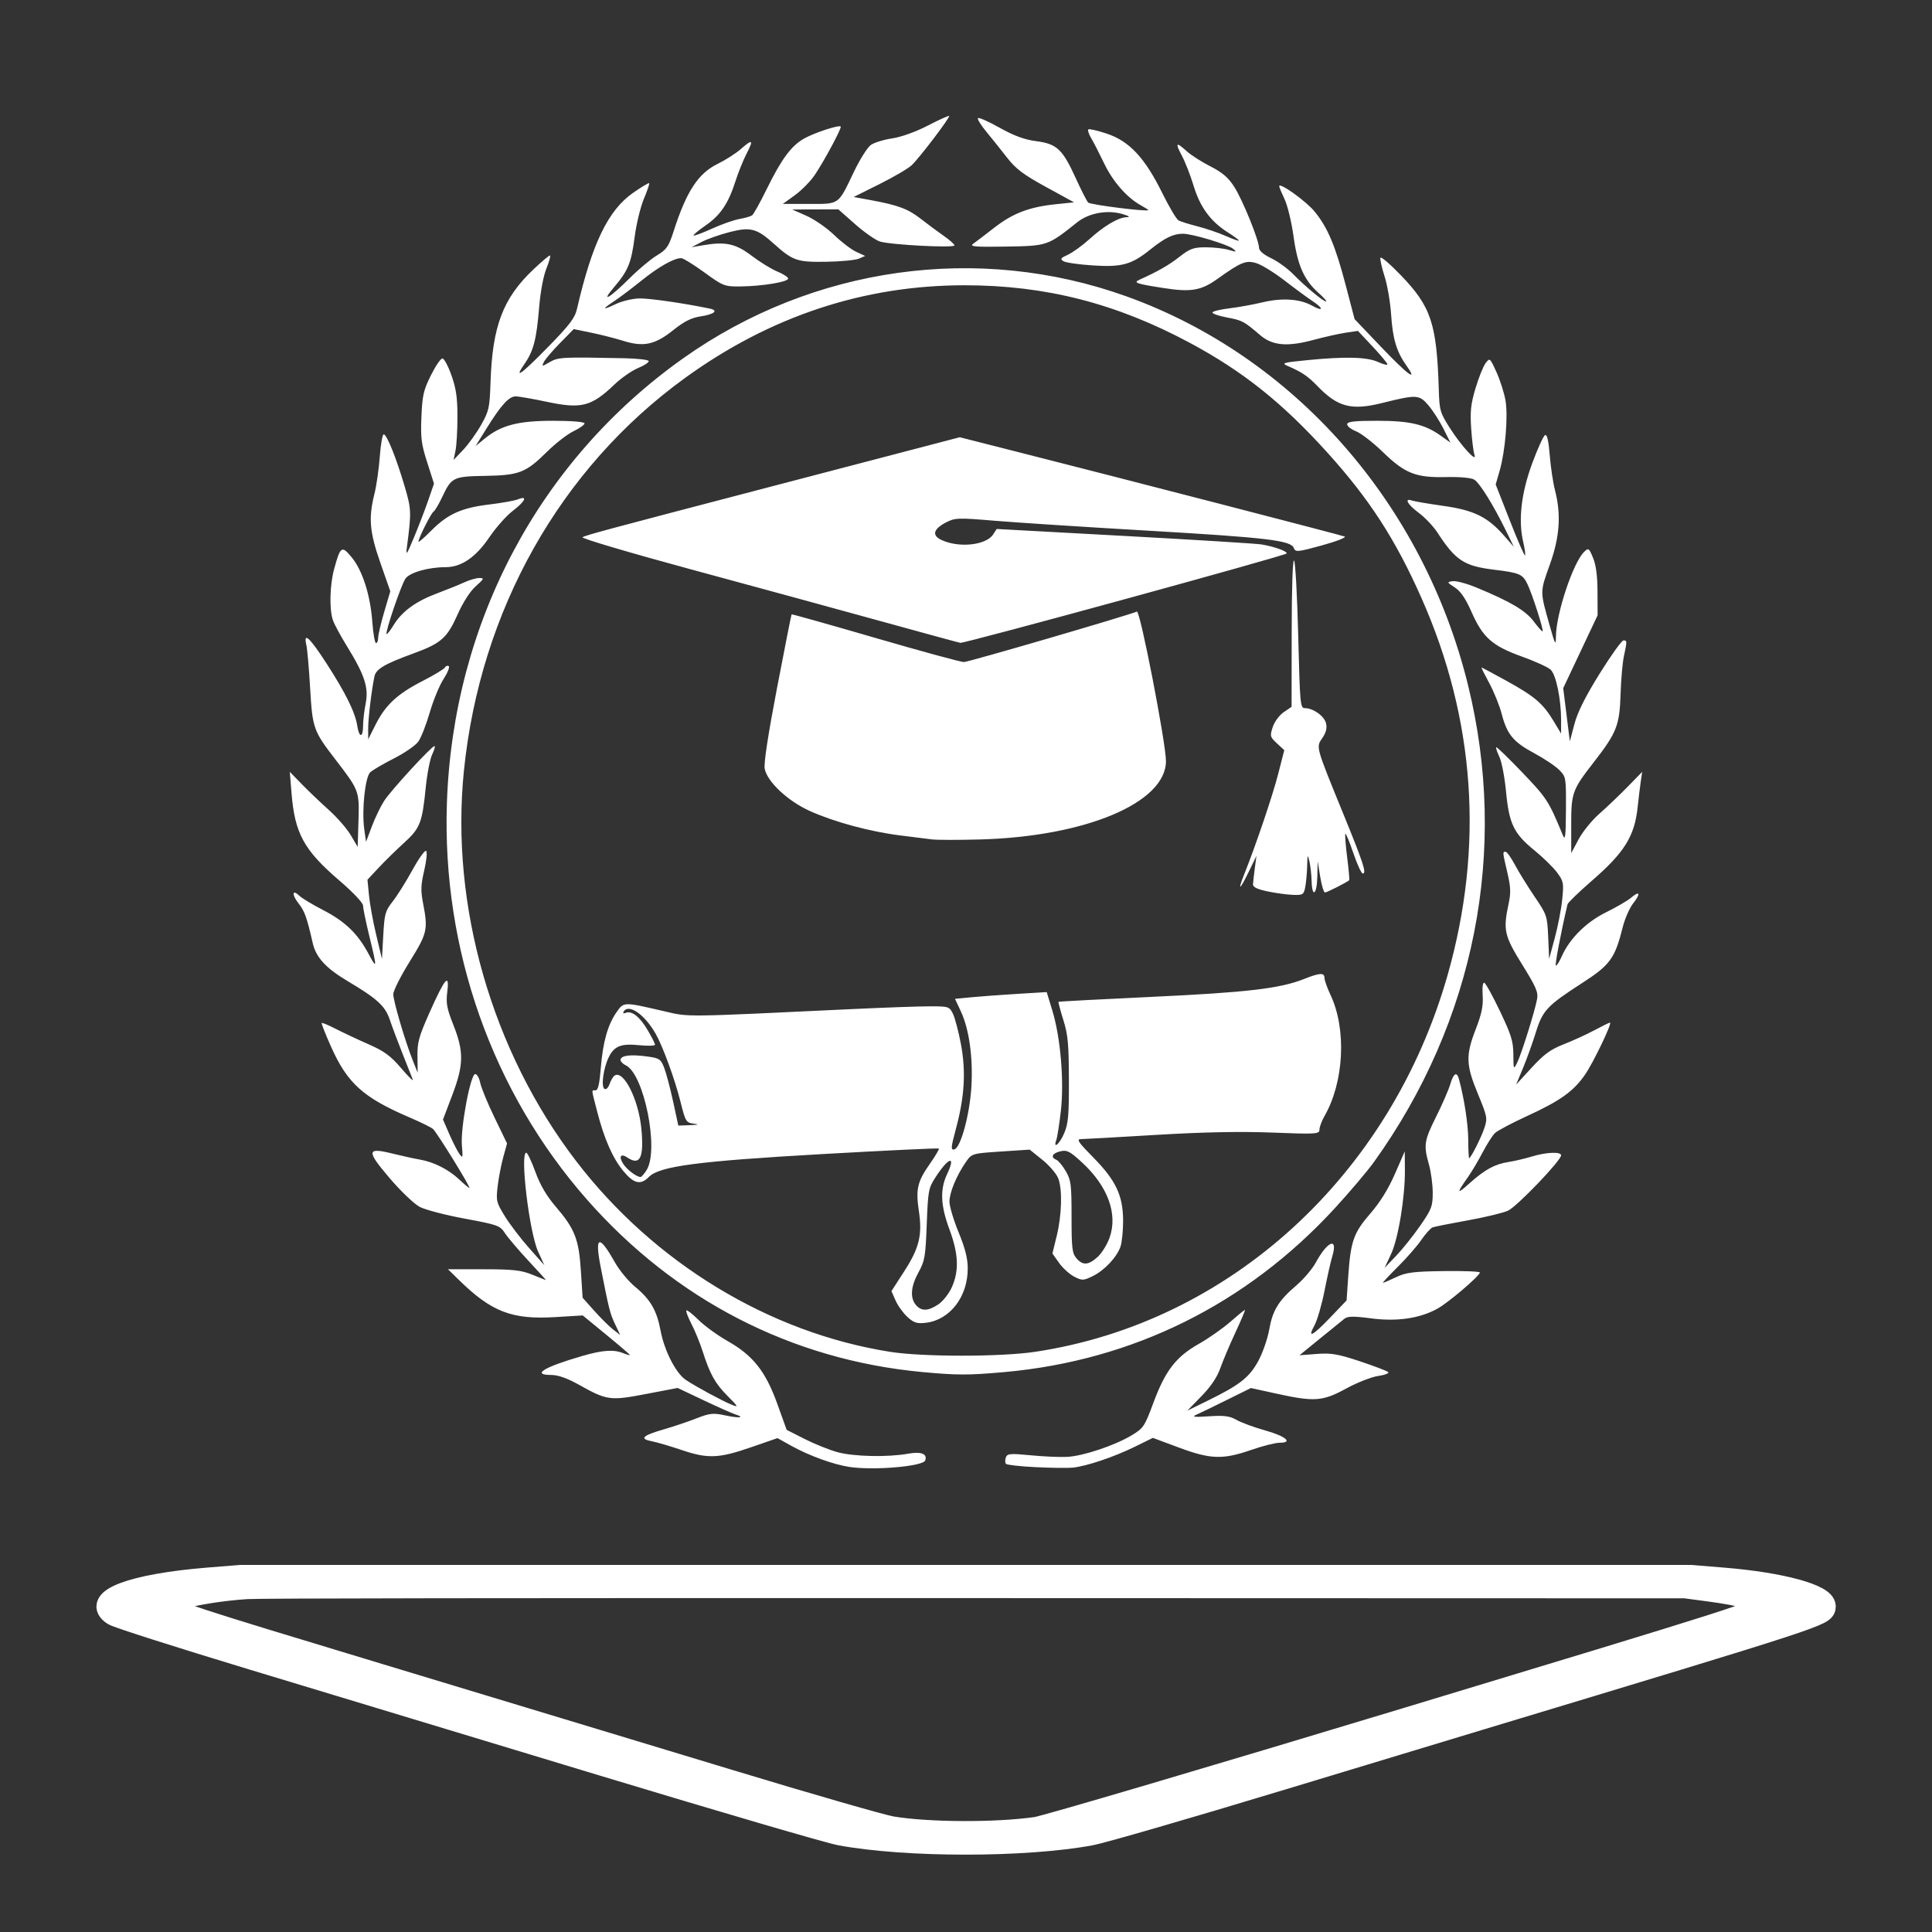 <?xml version="1.0" encoding="UTF-8" standalone="no"?>
<!-- Created with Inkscape (http://www.inkscape.org/) -->

<svg
   version="1.1"
   id="svg1479"
   width="500"
   height="500"
   viewBox="0 0 500 500"
   sodipodi:docname="Certification.svg"
   inkscape:version="1.1.2 (b8e25be833, 2022-02-05)"
   xmlns:inkscape="http://www.inkscape.org/namespaces/inkscape"
   xmlns:sodipodi="http://sodipodi.sourceforge.net/DTD/sodipodi-0.dtd"
   xmlns="http://www.w3.org/2000/svg"
   xmlns:svg="http://www.w3.org/2000/svg">
  <rect x="0" y="0" width="500" height="500" fill="#333333" stroke="none"/>
  <defs
     id="defs1483" />
  <sodipodi:namedview
     id="namedview1481"
     pagecolor="#505050"
     bordercolor="#eeeeee"
     borderopacity="1"
     inkscape:pageshadow="0"
     inkscape:pageopacity="0"
     inkscape:pagecheckerboard="0"
     showgrid="false"
     inkscape:zoom="1.2747604"
     inkscape:cx="312.60777"
     inkscape:cy="201.99874"
     inkscape:window-width="1920"
     inkscape:window-height="991"
     inkscape:window-x="-9"
     inkscape:window-y="-9"
     inkscape:window-maximized="1"
     inkscape:current-layer="g1485"
     width="500px" />
  <g
     inkscape:groupmode="layer"
     inkscape:label="Image"
     id="g1485">
    <g
       id="g2452">
      <path
         style="fill:#ffffff;stroke-width:0.676"
         d="m 219.921,379.658 c -4.156,-0.606 -10.548,-2.925 -15.18,-5.506 l -3.533,-1.968 -6.889,2.384 c -8.317,2.879 -11.172,2.987 -17.962,0.678 -2.866,-0.974 -6.332,-1.99 -7.702,-2.256 -3.273,-0.636 -2.401,-1.475 3.217,-3.097 2.467,-0.712 6.239,-1.983 8.382,-2.824 3.429,-1.346 4.324,-1.438 7.436,-0.765 3.597,0.778 5.316,0.585 2.556,-0.287 -0.833,-0.263 -4.521,-1.905 -8.196,-3.648 l -6.681,-3.169 -8.203,1.569 c -9.306,1.78 -10.102,1.667 -17.463,-2.465 -2.838,-1.593 -5.282,-2.459 -6.939,-2.459 -5.33,0 -2.125,-2 7.85,-4.898 5.393,-1.567 8.209,-1.759 10.718,-0.732 0.919,0.376 1.671,0.579 1.671,0.451 0,-0.128 -2.743,-2.483 -6.096,-5.233 l -6.096,-5.001 -7.094,0.431 c -11.231,0.683 -16.492,-1.341 -24.927,-9.59 l -2.852,-2.789 h 9.196 c 7.618,0 9.784,0.241 12.622,1.403 1.885,0.771 3.478,1.403 3.542,1.403 0.063,2e-4 -2.013,-2.288 -4.614,-5.086 -2.601,-2.797 -5.319,-6.001 -6.04,-7.119 -1.226,-1.902 -1.896,-2.141 -10.359,-3.701 -4.977,-0.917 -10.225,-2.288 -11.662,-3.045 -1.438,-0.757 -4.924,-4.086 -7.748,-7.396 -6.103,-7.155 -6.006,-8.06 0.689,-6.402 2.445,0.605 5.617,1.301 7.05,1.547 3.643,0.624 7.475,2.554 10.215,5.145 1.283,1.213 2.476,2.206 2.65,2.206 0.458,0 -8.39,-14.345 -9.407,-15.252 -0.469,-0.418 -3.142,-1.739 -5.939,-2.936 -12.143,-5.193 -16.231,-8.871 -20.494,-18.441 -1.424,-3.198 -2.498,-5.926 -2.387,-6.062 0.112,-0.137 1.76,0.551 3.663,1.529 1.903,0.978 5.725,2.773 8.492,3.99 4.041,1.777 5.7,2.995 8.425,6.188 1.866,2.187 3.211,3.502 2.988,2.923 -0.222,-0.579 -1.409,-3.578 -2.636,-6.665 -1.228,-3.087 -2.719,-7.064 -3.314,-8.838 -1.183,-3.526 -3.269,-5.43 -10.942,-9.99 -5.579,-3.315 -8.144,-6.111 -8.989,-9.797 -1.555,-6.783 -2.079,-8.249 -3.689,-10.309 -1.819,-2.329 -1.629,-3.751 0.257,-1.928 0.629,0.608 3.398,2.271 6.153,3.695 5.631,2.912 8.906,6.059 11.664,11.21 2.283,4.264 2.303,3.898 0.25,-4.523 -0.889,-3.645 -1.616,-7.183 -1.616,-7.861 0,-0.718 -2.568,-3.435 -6.137,-6.496 -9.138,-7.835 -11.524,-12.178 -12.367,-22.511 L 75,199.753 l 3.13,3.213 c 1.722,1.767 4.865,4.766 6.986,6.665 2.121,1.899 4.665,4.82 5.653,6.493 l 1.798,3.041 0.209,-6.824 c 0.234,-7.64 0.172,-7.803 -5.978,-15.794 -5.688,-7.391 -5.934,-8.085 -6.53,-18.4 -0.295,-5.109 -0.737,-10.151 -0.983,-11.204 -0.821,-3.523 0.832,-2.021 5.197,4.722 4.961,7.665 7.46,12.731 7.98,16.184 0.474,3.144 1.499,3.153 1.499,0.013 0,-1.331 0.306,-3.957 0.68,-5.834 0.812,-4.075 -0.283,-7.394 -4.91,-14.89 -1.582,-2.563 -3.183,-5.527 -3.557,-6.588 -0.982,-2.782 -0.836,-9.117 0.306,-13.304 1.611,-5.903 1.965,-6.139 4.531,-3.02 2.806,3.409 4.835,9.772 5.349,16.767 0.219,2.99 0.649,5.437 0.954,5.437 0.305,-10e-6 0.555,-0.619 0.555,-1.376 0,-0.757 0.707,-3.774 1.571,-6.704 l 1.571,-5.327 -2.548,-7.282 c -2.821,-8.064 -3.134,-11.634 -1.566,-17.895 0.531,-2.122 1.157,-6.463 1.391,-9.646 0.234,-3.183 0.691,-5.788 1.016,-5.788 0.79,0 3.214,6.007 5.382,13.333 1.786,6.035 1.814,6.75 0.631,15.781 -0.323,2.464 -0.101,2.165 1.825,-2.455 1.206,-2.894 2.864,-7.208 3.684,-9.586 l 1.491,-4.325 -1.758,-5.486 c -1.529,-4.77 -1.724,-6.311 -1.495,-11.811 0.23,-5.531 0.537,-6.876 2.442,-10.71 1.198,-2.412 2.541,-4.385 2.985,-4.385 0.444,0 1.502,1.973 2.351,4.385 1.209,3.431 1.544,5.757 1.545,10.698 3.8e-4,3.473 -0.225,7.41 -0.5,8.749 l -0.501,2.436 2.477,-2.605 c 1.362,-1.433 3.46,-4.352 4.661,-6.487 2.033,-3.613 2.201,-4.379 2.424,-11.055 0.485,-14.483 3.211,-21.675 11.029,-29.096 2.122,-2.015 4.068,-3.667 4.324,-3.673 0.256,-0.006 -0.138,1.49 -0.875,3.322 -0.817,2.031 -1.563,6.044 -1.912,10.275 -0.662,8.045 -1.448,11.097 -3.687,14.325 -3.007,4.335 -1.06,2.972 5.893,-4.125 5.711,-5.828 7.049,-7.588 7.607,-10.003 3.917,-16.947 8.072,-25.529 14.538,-30.03 2.15,-1.497 4.013,-2.61 4.139,-2.474 0.126,0.136 -0.487,1.953 -1.364,4.037 -0.876,2.084 -1.945,6.473 -2.374,9.753 -0.906,6.918 -1.682,8.815 -5.389,13.168 -3.65,4.286 -1.028,2.735 4.188,-2.477 2.216,-2.214 5.332,-4.815 6.924,-5.78 2.558,-1.55 3.065,-2.284 4.359,-6.314 3.298,-10.271 6.346,-14.927 11.383,-17.388 2.009,-0.982 4.671,-2.68 5.917,-3.774 3.108,-2.729 3.446,-2.503 1.595,1.065 -0.872,1.679 -2.179,4.915 -2.906,7.19 -1.851,5.794 -3.883,8.802 -7.756,11.478 -1.839,1.271 -3.229,2.434 -3.09,2.584 0.14,0.15 2.276,-0.645 4.747,-1.768 2.471,-1.123 5.672,-2.249 7.112,-2.503 1.44,-0.254 2.925,-0.682 3.3,-0.953 0.375,-0.27 2.051,-3.283 3.725,-6.695 3.89,-7.929 6.442,-11.369 9.808,-13.223 2.746,-1.512 8.95,-3.535 9.39,-3.061 0.322,0.347 -4.224,8.832 -6.717,12.536 -1.087,1.614 -3.391,3.961 -5.122,5.215 l -3.146,2.28 h 6.812 c 7.943,0 7.448,0.355 11.583,-8.296 1.536,-3.212 3.509,-6.347 4.386,-6.965 0.876,-0.619 3.369,-1.386 5.54,-1.706 2.32,-0.342 6.118,-1.707 9.218,-3.313 2.9,-1.502 5.378,-2.623 5.507,-2.49 0.318,0.327 -7.64,10.801 -9.679,12.741 -0.896,0.852 -4.644,3.052 -8.33,4.89 l -6.702,3.341 4.422,0.813 c 7.123,1.31 9.653,2.259 12.996,4.872 1.733,1.355 4.387,3.323 5.899,4.374 1.511,1.051 2.757,2.159 2.768,2.462 0.027,0.734 -16.664,-0.136 -19.322,-1.006 -1.145,-0.375 -4.027,-2.399 -6.405,-4.498 l -4.323,-3.817 -5.971,0.017 -5.971,0.017 3.72,1.648 c 2.046,0.906 5.248,3.127 7.115,4.936 1.867,1.808 4.443,3.773 5.724,4.365 l 2.329,1.077 -1.628,0.699 c -0.896,0.384 -4.706,0.748 -8.468,0.808 -7.512,0.119 -8.649,-0.271 -13.504,-4.64 -4.448,-4.003 -6.064,-4.432 -11.472,-3.047 -2.563,0.657 -5.833,1.808 -7.266,2.559 l -2.605,1.366 2.931,-0.507 c 5.85,-1.011 8.48,-0.444 12.654,2.726 2.133,1.62 5.1,3.445 6.591,4.055 1.492,0.61 2.764,1.425 2.827,1.811 0.141,0.871 -6.631,2 -12.35,2.06 -4.118,0.043 -4.478,-0.097 -9.343,-3.638 -2.783,-2.026 -5.482,-3.683 -5.997,-3.683 -1.88,0 -5.833,2.241 -10.313,5.847 -2.522,2.03 -5.685,4.412 -7.028,5.293 -3.255,2.135 -3.085,2.417 0.444,0.735 1.588,-0.756 4.299,-1.409 6.025,-1.45 2.587,-0.061 11.479,1.218 18.309,2.635 2.325,0.482 1.112,1.492 -2.421,2.015 -2.344,0.347 -4.239,1.301 -7.041,3.544 -4.738,3.792 -7.693,4.429 -12.935,2.788 -2.095,-0.656 -5.84,-1.609 -8.323,-2.119 l -4.515,-0.927 -3.539,3.605 c -1.947,1.983 -3.827,4.184 -4.179,4.892 -0.618,1.243 -0.566,1.244 1.522,0.038 2.206,-1.275 3.131,-1.322 19.24,-0.996 3.303,0.067 6.155,0.382 6.338,0.7 0.182,0.318 -1.012,1.131 -2.655,1.806 -1.642,0.676 -4.424,2.604 -6.182,4.285 -5.994,5.734 -8.562,6.388 -17.576,4.474 -3.599,-0.764 -7.201,-1.389 -8.003,-1.389 -1.736,0 -3.788,2.265 -7.57,8.358 l -2.794,4.5 2.309,-1.897 c 4.244,-3.487 8.675,-4.648 17.735,-4.648 4.738,0 8.158,0.28 8.158,0.669 0,0.368 -1.289,1.283 -2.865,2.034 -1.576,0.751 -4.679,3.161 -6.895,5.355 -5.432,5.378 -7.17,6.053 -15.965,6.201 -8.27,0.139 -8.71,0.355 -11.115,5.466 -0.861,1.83 -1.869,3.529 -2.241,3.777 -0.674,0.448 -3.908,6.895 -3.908,7.79 0,0.259 1.475,-1.016 3.278,-2.832 4.3,-4.332 7.834,-5.928 15.041,-6.795 3.261,-0.392 6.628,-0.999 7.483,-1.349 2.571,-1.053 1.819,0.559 -1.4,3.004 -1.625,1.234 -4.373,4.337 -6.107,6.896 -3.467,5.117 -7.209,7.669 -11.247,7.669 -4.457,0 -9.286,1.368 -10.396,2.944 -1.109,1.574 -5.315,13.916 -4.897,14.367 0.131,0.141 0.972,-0.94 1.87,-2.401 2.154,-3.506 5.729,-6.093 11.281,-8.165 2.496,-0.931 5.627,-2.199 6.959,-2.816 1.332,-0.617 3.084,-1.123 3.894,-1.123 1.326,0 1.235,0.21 -0.919,2.122 -1.472,1.307 -3.283,4.12 -4.713,7.322 -2.743,6.143 -4.263,7.47 -11.612,10.146 -7.222,2.629 -9.506,3.98 -9.9,5.853 -0.754,3.589 -1.633,10.878 -1.627,13.492 l 0.007,2.806 1.941,-3.858 c 2.535,-5.039 5.634,-7.907 12.141,-11.237 2.923,-1.496 5.509,-3.057 5.746,-3.47 0.237,-0.412 0.69,-0.577 1.007,-0.366 0.317,0.211 -0.287,1.716 -1.342,3.344 -1.056,1.628 -2.664,5.534 -3.574,8.681 -0.91,3.147 -2.248,6.535 -2.975,7.529 -0.726,0.994 -3.575,2.952 -6.33,4.351 -2.755,1.399 -5.5,3.01 -6.099,3.58 -1.319,1.255 -2.214,9.826 -1.535,14.701 l 0.457,3.284 1.522,-4.034 c 0.837,-2.219 2.274,-5.191 3.193,-6.605 1.786,-2.749 12.261,-14.146 13.001,-14.146 0.244,0 -0.021,0.966 -0.588,2.148 -0.567,1.181 -1.321,5.048 -1.675,8.594 -0.914,9.151 -1.459,10.535 -5.655,14.344 -2.015,1.83 -4.96,4.716 -6.544,6.413 l -2.88,3.087 0.395,4.074 c 0.217,2.241 1.061,6.85 1.874,10.243 l 1.478,6.168 0.34,-6.092 c 0.312,-5.591 0.513,-6.312 2.444,-8.769 1.158,-1.473 3.461,-5.146 5.118,-8.164 1.657,-3.018 3.254,-5.227 3.549,-4.91 0.295,0.317 0.062,2.603 -0.517,5.079 -0.875,3.74 -0.924,5.171 -0.294,8.46 1.313,6.845 1.106,7.746 -3.475,15.125 -2.329,3.751 -4.234,7.54 -4.234,8.42 0,1.763 3.074,12.203 5.052,17.157 l 1.259,3.155 -0.053,-4.216 c -0.046,-3.671 0.362,-5.148 3.156,-11.422 3.955,-8.881 5.175,-10.301 4.56,-5.304 -0.366,2.968 -0.126,4.264 1.591,8.611 2.738,6.929 2.675,10.296 -0.34,18.235 l -2.361,6.218 1.636,3.763 c 0.9,2.07 2.071,4.373 2.603,5.119 0.885,1.241 0.94,1.056 0.652,-2.181 -0.398,-4.459 2.218,-18.468 3.448,-18.468 0.462,0 1.048,1.026 1.301,2.28 0.253,1.254 1.918,5.293 3.699,8.975 l 3.239,6.695 -0.987,3.579 c -0.543,1.968 -1.193,5.359 -1.446,7.534 -0.435,3.747 -0.336,4.156 1.882,7.753 1.288,2.089 4.11,5.787 6.271,8.22 l 3.93,4.422 -1.604,-3.508 c -2.292,-5.012 -4.76,-25.606 -3.07,-25.606 0.302,0 1.361,2.231 2.354,4.958 1.235,3.391 2.886,6.217 5.224,8.945 4.993,5.824 6.027,8.453 6.555,16.661 l 0.448,6.97 3.019,3.388 c 1.661,1.863 3.851,4.035 4.867,4.826 l 1.848,1.438 -1.328,-2.803 c -1.321,-2.789 -1.554,-3.712 -3.723,-14.744 -1.61,-8.19 -0.448,-8.586 3.678,-1.254 1.167,2.074 3.532,4.929 5.255,6.344 3.91,3.211 5.58,6.078 6.54,11.228 0.987,5.295 3.989,11.155 6.594,12.871 2.817,1.856 9.452,5.44 11.857,6.405 1.798,0.722 1.714,0.543 -1.052,-2.233 -3.25,-3.262 -4.599,-5.677 -6.508,-11.653 -0.676,-2.116 -1.967,-5.27 -2.869,-7.008 -0.902,-1.738 -1.495,-3.316 -1.318,-3.507 0.177,-0.191 1.591,0.914 3.143,2.454 1.552,1.54 4.939,3.999 7.527,5.464 6.576,3.722 9.83,7.835 12.859,16.255 l 2.418,6.722 4.625,2.349 c 2.544,1.292 6.372,2.832 8.507,3.423 4.178,1.156 12.993,1.352 18.264,0.406 3.43,-0.616 5.074,0.024 4.463,1.738 -0.545,1.53 -13.154,2.626 -19.522,1.697 z m 48.166,0.047 c -4.002,-0.197 -7.482,-0.582 -7.734,-0.855 -0.252,-0.273 -0.272,-1.016 -0.045,-1.652 0.363,-1.019 1.126,-1.087 6.431,-0.57 3.311,0.323 7.561,0.508 9.444,0.411 4.135,-0.211 12.323,-2.95 16.711,-5.589 3.021,-1.817 3.336,-2.288 5.594,-8.38 3.096,-8.35 5.838,-11.915 11.734,-15.252 2.558,-1.448 6.235,-4.022 8.172,-5.722 1.937,-1.699 3.642,-3.09 3.788,-3.09 0.146,0 -0.949,2.604 -2.433,5.788 -1.485,3.183 -3.255,7.366 -3.934,9.295 -0.827,2.35 -2.439,4.741 -4.885,7.246 l -3.65,3.738 5.161,-2.526 c 8.353,-4.088 10.859,-6.04 13.168,-10.257 1.148,-2.097 2.434,-5.769 2.857,-8.159 0.893,-5.051 2.392,-7.493 7.052,-11.489 1.854,-1.59 4.102,-4.235 4.996,-5.877 3.087,-5.674 5.827,-6.7 4.272,-1.6 -0.38,1.246 -1.279,5.237 -1.998,8.868 -0.719,3.631 -1.884,7.656 -2.59,8.945 -1.927,3.517 -0.57,2.842 4.102,-2.042 l 4.194,-4.385 0.435,-6.314 c 0.622,-9.03 1.391,-11.207 5.727,-16.199 2.501,-2.88 4.643,-6.331 6.336,-10.211 l 2.557,-5.861 0.037,4.743 c 0.056,7.154 -1.712,17.884 -3.61,21.915 l -1.651,3.508 3.02,-3.157 c 1.661,-1.736 4.465,-5.248 6.231,-7.803 2.93,-4.239 3.211,-4.982 3.211,-8.482 0,-2.11 -0.436,-5.386 -0.97,-7.28 -1.429,-5.074 -1.263,-6.177 1.874,-12.456 1.572,-3.146 3.207,-6.904 3.633,-8.351 0.834,-2.833 1.685,-3.369 2.228,-1.403 1.359,4.919 2.416,11.789 2.429,15.785 0.009,2.604 0.113,4.735 0.231,4.735 0.439,0 3.139,-5.346 3.966,-7.853 0.809,-2.452 0.718,-2.922 -1.699,-8.769 -3.111,-7.528 -3.191,-9.939 -0.557,-16.754 1.557,-4.029 1.965,-6.016 1.791,-8.721 -0.136,-2.12 0.032,-3.417 0.426,-3.285 0.358,0.12 2.19,3.448 4.071,7.395 2.922,6.134 3.423,7.759 3.446,11.182 0.025,3.906 0.05,3.959 0.975,2.124 1.068,-2.119 4.523,-13.119 5.152,-16.403 0.352,-1.84 -0.201,-3.135 -3.847,-9.009 -4.641,-7.476 -4.966,-8.934 -3.511,-15.725 0.615,-2.871 0.558,-4.302 -0.326,-8.09 -1.259,-5.397 -1.256,-5.366 -0.449,-5.366 0.343,0 1.419,1.5 2.391,3.332 0.972,1.833 3.256,5.529 5.075,8.214 3.229,4.766 3.314,5.016 3.555,10.523 l 0.247,5.641 1.471,-5.457 c 0.809,-3.001 1.672,-7.487 1.919,-9.968 0.42,-4.226 0.335,-4.664 -1.346,-6.933 -0.987,-1.332 -3.606,-3.896 -5.821,-5.698 -5.37,-4.368 -6.585,-6.876 -7.378,-15.221 -0.353,-3.714 -1.124,-7.758 -1.714,-8.987 -0.59,-1.229 -0.961,-2.355 -0.825,-2.502 0.136,-0.147 3.186,2.803 6.776,6.554 6.352,6.638 6.817,7.358 10.499,16.292 0.582,1.412 0.732,0.105 0.767,-6.709 0.043,-8.352 0.021,-8.486 -1.747,-10.274 -0.985,-0.997 -3.886,-2.937 -6.446,-4.313 -5.446,-2.926 -7.045,-4.859 -8.445,-10.209 -0.565,-2.158 -2.012,-5.739 -3.217,-7.957 -1.205,-2.219 -2.105,-4.034 -2,-4.034 0.105,0 3.097,1.603 6.649,3.562 7.152,3.945 9.322,5.818 12.082,10.431 l 1.867,3.119 v -3.528 c 0,-5.402 -1.3,-11.68 -2.693,-13.003 -0.679,-0.645 -4.043,-2.181 -7.475,-3.412 -7.644,-2.743 -10.093,-4.914 -13.008,-11.528 -1.532,-3.476 -2.82,-5.367 -4.322,-6.342 -2.084,-1.353 -2.098,-1.395 -0.564,-1.633 0.866,-0.134 3.651,0.615 6.188,1.664 8.813,3.644 12.703,5.951 14.821,8.79 1.133,1.518 2.156,2.656 2.275,2.528 0.305,-0.329 -2.67,-9.593 -3.91,-12.176 -1.271,-2.648 -1.977,-2.952 -8.795,-3.79 -7.615,-0.936 -9.852,-2.411 -14.5,-9.563 -1.059,-1.629 -3.235,-3.933 -4.837,-5.12 -2.937,-2.176 -3.897,-3.925 -1.753,-3.192 0.638,0.218 4.302,0.841 8.143,1.384 7.892,1.116 11.421,2.853 15.687,7.719 l 2.517,2.872 -2.061,-4.209 c -3.261,-6.66 -6.768,-12.308 -8.184,-13.181 -0.768,-0.473 -3.71,-0.746 -7.165,-0.663 -7.954,0.19 -10.742,-0.904 -16.47,-6.46 -2.538,-2.462 -5.66,-4.884 -6.937,-5.381 -1.277,-0.497 -2.322,-1.314 -2.322,-1.816 0,-0.696 1.821,-0.911 7.713,-0.911 8.475,0 12.357,0.902 16.458,3.826 l 2.55,1.818 -1.799,-3.596 c -0.99,-1.978 -2.749,-4.71 -3.911,-6.071 -2.359,-2.765 -3.044,-2.799 -11.893,-0.591 -7.992,1.995 -11.524,1.088 -16.741,-4.299 -2.578,-2.662 -4.014,-3.64 -7.685,-5.238 -1.799,-0.782 -1.41,-0.904 4.885,-1.53 9.877,-0.982 15.565,-0.84 18.401,0.459 1.343,0.616 2.443,0.889 2.443,0.607 0,-0.282 -1.718,-2.344 -3.818,-4.582 l -3.818,-4.069 -3.184,0.477 c -1.751,0.262 -5.529,1.107 -8.395,1.878 -6.726,1.808 -10.549,1.458 -13.724,-1.257 -4.241,-3.625 -4.594,-3.812 -8.647,-4.581 -2.2,-0.417 -3.856,-1.01 -3.68,-1.317 0.176,-0.307 2.153,-0.775 4.393,-1.039 2.24,-0.264 6.101,-0.964 8.58,-1.556 5.038,-1.201 9.633,-0.892 12.778,0.86 2.962,1.65 3.091,0.79 0.172,-1.148 -1.362,-0.904 -4.627,-3.303 -7.254,-5.331 -2.627,-2.028 -5.877,-4.042 -7.222,-4.476 -2.73,-0.881 -4.01,-0.372 -10.204,4.058 -4.198,3.002 -6.81,3.446 -13.846,2.355 -7.19,-1.116 -8.006,-1.397 -6.289,-2.17 4.737,-2.133 7.559,-3.748 10.33,-5.913 2.733,-2.135 3.668,-2.472 6.844,-2.472 2.023,0 4.702,0.306 5.954,0.679 1.996,0.596 2.13,0.56 1.093,-0.286 -1.409,-1.15 -10.565,-3.9 -12.986,-3.9 -2.5,0 -4.657,1.046 -8.479,4.112 -4.866,3.903 -7.346,4.581 -14.938,4.083 -3.521,-0.231 -6.895,-0.718 -7.499,-1.082 -0.93,-0.561 -0.754,-0.818 1.15,-1.685 1.236,-0.563 3.714,-2.351 5.505,-3.974 3.795,-3.439 7.471,-5.636 9.582,-5.726 1.114,-0.047 0.914,-0.242 -0.788,-0.771 -3.956,-1.227 -8.822,-0.373 -11.91,2.093 -7.624,6.086 -7.64,6.091 -18.378,6.273 -7.94,0.134 -9.542,0.003 -8.552,-0.702 0.67,-0.477 3.162,-2.377 5.537,-4.222 4.793,-3.725 9.066,-5.342 15.98,-6.049 l 4.622,-0.473 -7.272,-3.982 c -5.857,-3.207 -7.822,-4.69 -10.096,-7.62 -1.553,-2.001 -3.966,-5.017 -5.361,-6.703 -1.396,-1.686 -2.359,-3.257 -2.141,-3.493 0.218,-0.235 2.744,0.887 5.612,2.494 3.711,2.079 6.441,3.081 9.465,3.473 5.333,0.692 6.802,2.066 10.224,9.568 1.407,3.085 2.851,5.926 3.21,6.314 0.535,0.579 15.577,2.463 15.575,1.951 -2.6e-4,-0.087 -0.897,-0.657 -1.993,-1.267 -3.59,-1.999 -7.197,-6.13 -9.442,-10.812 -1.213,-2.53 -2.715,-5.456 -3.337,-6.501 -0.622,-1.045 -0.968,-2.076 -0.769,-2.29 0.199,-0.214 2.356,0.274 4.794,1.085 5.82,1.936 9.848,6.244 14.33,15.327 1.791,3.63 3.696,6.84 4.234,7.133 0.537,0.293 2.736,0.979 4.885,1.525 2.149,0.546 5.447,1.67 7.328,2.498 1.881,0.829 3.42,1.367 3.42,1.196 0,-0.171 -1.3,-1.131 -2.889,-2.134 -4.423,-2.792 -7.177,-6.534 -8.826,-11.994 -0.803,-2.658 -2.172,-6.174 -3.042,-7.814 -1.826,-3.441 -1.538,-3.706 1.263,-1.168 1.101,0.998 3.855,2.757 6.121,3.91 3.09,1.573 4.629,2.894 6.16,5.29 2.172,3.399 6.392,13.791 6.412,15.787 0.007,0.746 1.175,1.747 3.106,2.664 1.702,0.808 4.266,2.663 5.699,4.122 3.226,3.284 7.82,7.102 8.547,7.102 0.299,0 -0.55,-0.97 -1.886,-2.156 -3.82,-3.392 -5.495,-7.157 -6.534,-14.69 -0.506,-3.671 -1.548,-7.999 -2.315,-9.618 -0.767,-1.619 -1.394,-3.134 -1.394,-3.366 0,-1.129 6.956,3.85 9.179,6.57 3.377,4.132 5.358,8.842 8.069,19.19 l 2.261,8.631 6.853,7.191 c 6.815,7.15 9.72,9.3 6.585,4.873 -2.584,-3.648 -3.563,-6.898 -3.984,-13.214 -0.215,-3.226 -0.977,-7.694 -1.695,-9.929 -0.717,-2.235 -1.202,-4.393 -1.078,-4.795 0.125,-0.403 2.472,1.594 5.217,4.438 7.912,8.196 9.368,12.57 9.893,29.722 0.163,5.325 0.329,5.903 2.817,9.822 3.003,4.731 7.214,9.313 6.405,6.97 -0.267,-0.772 -0.646,-3.836 -0.843,-6.809 -0.294,-4.438 -0.091,-6.299 1.132,-10.399 0.82,-2.746 1.988,-5.655 2.595,-6.463 1.089,-1.449 1.128,-1.417 2.827,2.331 0.947,2.09 1.994,5.374 2.325,7.296 0.706,4.095 -0.048,13.135 -1.523,18.252 l -1.011,3.508 3.657,9.328 c 2.011,5.131 3.781,9.194 3.934,9.03 0.152,-0.164 -0.062,-1.748 -0.476,-3.519 -1.316,-5.631 -0.508,-12.605 2.363,-20.395 1.411,-3.827 2.905,-7.08 3.32,-7.228 0.507,-0.181 0.898,1.53 1.188,5.204 0.238,3.011 0.851,7.101 1.362,9.09 1.639,6.379 1.228,12.091 -1.394,19.386 -2.515,6.996 -2.515,6.686 0.01,15.583 1.458,5.138 1.596,5.373 1.627,2.778 0.073,-5.907 4.462,-19.051 7.279,-21.797 1.153,-1.124 1.264,-1.05 2.332,1.553 0.769,1.875 1.129,4.635 1.146,8.79 l 0.025,6.057 -4.451,9.427 -4.451,9.427 0.857,6.879 0.857,6.879 1.189,-4.473 c 0.828,-3.115 2.809,-7.076 6.525,-13.043 2.935,-4.714 5.703,-8.581 6.151,-8.594 0.968,-0.028 0.973,0.139 0.125,4.099 -0.361,1.688 -0.748,6.108 -0.86,9.822 -0.241,8.005 -1.011,9.972 -6.841,17.47 -5.687,7.312 -5.94,8.015 -5.933,16.432 l 0.006,7.226 1.907,-3.581 c 1.049,-1.969 3.464,-4.945 5.368,-6.613 1.903,-1.668 5.18,-4.792 7.281,-6.942 L 425,199.753 l -0.366,2.455 c -0.202,1.35 -0.566,4.35 -0.81,6.665 -0.796,7.548 -3.404,11.738 -11.888,19.099 -3.341,2.899 -6.159,5.629 -6.261,6.065 -1.785,7.615 -3.349,15.876 -3.004,15.876 0.244,0 0.935,-1.108 1.534,-2.462 2.017,-4.556 6.327,-8.828 11.457,-11.356 2.649,-1.305 5.551,-2.996 6.45,-3.758 2.284,-1.935 2.579,-1.145 0.545,1.458 -0.937,1.199 -2.152,3.975 -2.699,6.168 -2.014,8.072 -3.248,9.768 -10.519,14.457 -9.053,5.839 -10.217,7.082 -11.977,12.791 -0.814,2.64 -2.292,6.753 -3.284,9.141 l -1.804,4.34 4.025,-4.385 c 3.178,-3.462 4.916,-4.732 8.259,-6.035 2.329,-0.908 5.911,-2.545 7.961,-3.638 2.05,-1.093 3.87,-1.988 4.046,-1.988 0.66,0 -4.276,10.306 -6.445,13.455 -2.98,4.327 -6.416,6.782 -15.039,10.743 -3.922,1.802 -7.654,3.782 -8.292,4.401 -0.638,0.618 -2.08,2.881 -3.205,5.029 -1.124,2.148 -2.825,5.01 -3.778,6.36 -3.022,4.279 -2.95,4.606 0.36,1.642 4.038,-3.616 6.548,-4.988 10.158,-5.553 1.56,-0.244 4.282,-0.884 6.049,-1.423 3.726,-1.136 7.535,-1.285 7.535,-0.294 0,1.347 -11.477,13.305 -13.753,14.329 -1.276,0.574 -5.957,1.699 -10.404,2.499 -4.447,0.801 -8.524,1.612 -9.062,1.804 -0.537,0.191 -1.856,1.642 -2.931,3.223 -1.075,1.581 -3.828,4.733 -6.119,7.004 -2.291,2.271 -4.013,4.128 -3.828,4.128 0.185,0 1.715,-0.657 3.4,-1.459 2.589,-1.234 4.516,-1.478 12.459,-1.578 5.168,-0.066 9.323,0.108 9.233,0.385 -0.37,1.142 -8.195,7.793 -10.983,9.335 -4.611,2.55 -10.471,3.401 -17.261,2.507 -4.436,-0.584 -5.975,-0.559 -6.832,0.114 -0.608,0.478 -3.471,2.799 -6.362,5.158 l -5.256,4.289 4.442,-0.342 c 3.733,-0.288 5.523,0.017 11.215,1.91 3.725,1.239 7.011,2.497 7.302,2.797 0.291,0.299 -0.881,0.747 -2.605,0.995 -1.724,0.248 -5.449,1.712 -8.277,3.253 -6.098,3.323 -8.204,3.48 -17.97,1.334 l -6.684,-1.468 -6.271,3.106 c -3.449,1.708 -7.003,3.43 -7.899,3.825 -1.242,0.548 -0.458,0.639 3.301,0.383 3.942,-0.269 5.377,-0.08 7.165,0.941 1.23,0.702 4.556,1.925 7.393,2.717 5.342,1.492 7.324,3.189 3.724,3.189 -1.086,0 -4.408,0.843 -7.382,1.873 -7.297,2.528 -10.489,2.421 -18.66,-0.624 l -6.739,-2.511 -4.807,2.359 c -5.29,2.596 -12.371,4.975 -15.91,5.344 -1.254,0.131 -5.554,0.077 -9.556,-0.121 z M 238.562,355.071 C 204.852,351.904 174.744,336.402 151.919,310.46 127.391,282.583 114.373,245.735 115.658,207.82 c 1.581,-46.656 23.896,-88.666 61.127,-115.075 33.61,-23.84 76.4,-29.821 114.757,-16.04 43.414,15.599 76.792,53.574 88.367,100.54 10.541,42.771 1.793,87.126 -24.366,123.528 -1.664,2.315 -6.169,7.636 -10.012,11.824 -22.854,24.908 -52.324,39.528 -85.673,42.503 -9.248,0.825 -12.237,0.821 -21.296,-0.03 z m 29.358,-5.227 c 50.305,-7.557 91.945,-45.593 106.713,-97.476 9.457,-33.227 7.162,-66.241 -6.789,-97.671 -6.741,-15.185 -13.448,-25.54 -24.37,-37.622 -11.64,-12.876 -21.81,-20.986 -35.563,-28.359 -19.048,-10.212 -37.351,-14.888 -58.276,-14.888 -26.084,0 -50.302,8.023 -72.3,23.952 -32.383,23.449 -53.079,60.218 -57.282,101.771 -3.529,34.895 7.281,72.493 29.004,100.874 20.198,26.388 50.009,44.505 81.345,49.435 8.426,1.326 28.649,1.318 37.517,-0.014 z m -33.056,-8.999 c -1.105,-1.001 -2.493,-2.919 -3.085,-4.262 l -1.075,-2.441 3.348,-5.188 c 3.865,-5.989 4.682,-9.368 3.753,-15.538 -0.844,-5.609 -0.387,-7.604 2.775,-12.115 1.462,-2.086 2.547,-3.912 2.41,-4.059 -0.136,-0.147 -13.719,0.499 -30.184,1.434 -32.3,1.836 -42.126,3.131 -44.879,5.916 -2.129,2.154 -3.843,1.774 -6.548,-1.452 -2.786,-3.321 -4.996,-8.335 -6.851,-15.546 -1.539,-5.982 -1.497,-5.412 -0.402,-5.412 0.646,0 1.022,-1.595 1.36,-5.77 0.548,-6.77 1.802,-11.207 4.091,-14.478 1.877,-2.682 1.722,-2.679 12.366,-0.211 6.516,1.511 4.229,1.538 48.695,-0.576 8.235,-0.391 17.24,-0.712 20.012,-0.712 4.871,0 5.072,0.067 5.991,1.979 0.523,1.089 1.446,4.612 2.051,7.83 1.324,7.036 0.941,13.564 -1.281,21.824 -1.321,4.911 -1.378,5.588 -0.459,5.406 1.666,-0.33 4.049,-9.094 4.456,-16.386 0.42,-7.53 -0.604,-14.772 -2.735,-19.341 l -1.515,-3.249 4.331,-0.416 c 2.382,-0.229 7.722,-0.622 11.866,-0.873 l 7.535,-0.457 1.457,4.78 c 2.125,6.973 3.085,18.323 2.199,26.012 -0.394,3.418 -0.916,6.766 -1.16,7.442 -0.943,2.608 0.866,1.07 2.039,-1.733 1.052,-2.514 1.234,-4.607 1.208,-13.855 -0.026,-9.246 -0.244,-11.58 -1.439,-15.424 -0.775,-2.491 -1.338,-4.606 -1.252,-4.699 0.086,-0.093 10.993,-0.675 24.237,-1.293 24.502,-1.144 33.095,-2.151 39.248,-4.596 4.151,-1.65 5.349,-1.715 5.349,-0.293 0,0.592 0.71,2.585 1.578,4.429 4.171,8.865 3.489,22.496 -1.565,31.305 -0.723,1.261 -1.315,2.847 -1.315,3.526 0,1.151 -0.823,1.202 -12.213,0.757 -8.226,-0.321 -18.06,-0.124 -30.125,0.604 -9.852,0.595 -18.577,1.085 -19.39,1.089 -1.224,0.007 -0.676,0.821 3.193,4.743 5.869,5.949 7.714,9.877 7.723,16.44 0.004,2.579 -0.305,5.578 -0.685,6.665 -0.968,2.765 -4.166,6.15 -7.205,7.626 -2.388,1.16 -2.729,1.169 -4.764,0.124 -1.205,-0.619 -2.968,-2.222 -3.918,-3.563 l -1.726,-2.437 1.094,-4.447 c 1.35,-5.486 1.53,-12.155 0.406,-15.021 -0.465,-1.185 -2.316,-3.338 -4.114,-4.783 l -3.268,-2.628 -7.484,0.496 c -7.397,0.491 -7.502,0.522 -9.002,2.679 -2.439,3.506 -4.272,7.919 -4.272,10.284 0,1.207 1.061,4.771 2.357,7.92 1.695,4.118 2.361,6.738 2.373,9.331 0.033,7.313 -4.575,13.341 -10.773,14.093 -2.344,0.285 -3.143,0.039 -4.819,-1.48 z m 7.971,-3.267 c 1.181,-0.786 2.755,-2.78 3.496,-4.431 1.914,-4.259 1.737,-8.648 -0.605,-14.947 -2.32,-6.241 -2.495,-10.378 -0.606,-14.366 2.364,-4.991 0.361,-4.386 -3.061,0.925 -1.766,2.74 -1.889,3.413 -2.218,12.086 -0.318,8.373 -0.505,9.468 -2.117,12.402 -2.016,3.669 -2.256,6.614 -0.691,8.477 1.401,1.667 3.143,1.623 5.801,-0.147 z m 41.224,-12.27 c 1.076,-0.976 2.471,-3.223 3.099,-4.994 2.184,-6.159 -0.447,-13.323 -7.16,-19.5 -3.129,-2.879 -3.871,-3.258 -5.588,-2.852 -2.114,0.5 -2.597,1.549 -1.016,2.202 0.53,0.219 1.629,1.551 2.443,2.96 1.342,2.324 1.479,3.415 1.479,11.782 0,8.082 0.153,9.403 1.241,10.698 1.633,1.945 3.117,1.865 5.502,-0.296 z M 167.387,302.731 c 3.196,-5.262 -0.692,-24.699 -5.402,-27.011 -0.89,-0.437 -1.515,-1.135 -1.388,-1.55 0.322,-1.055 2.683,-1.319 6.814,-0.763 3.253,0.438 3.595,0.662 4.478,2.938 0.526,1.355 1.565,5.275 2.309,8.711 l 1.353,6.247 3.009,-0.112 c 2.277,-0.085 2.509,-0.18 0.954,-0.39 -1.97,-0.266 -2.114,-0.512 -3.457,-5.871 -1.427,-5.697 -4.554,-14.218 -6.401,-17.445 -2.871,-5.016 -7.015,-7.848 -8.275,-5.654 -0.224,0.39 0.022,0.52 0.562,0.297 1.552,-0.642 3.62,0.986 5.665,4.459 1.051,1.784 1.91,3.486 1.91,3.782 0,0.296 -1.854,0.351 -4.12,0.123 -4.727,-0.475 -6.471,0.235 -7.904,3.221 -1.349,2.81 -1.968,7.477 -1.071,8.075 0.418,0.278 0.98,-0.248 1.333,-1.247 0.335,-0.95 0.915,-1.931 1.288,-2.179 2.329,-1.55 6.22,6.165 6.943,13.766 0.711,7.473 -0.342,9.645 -3.612,7.446 -1.742,-1.172 -2.323,-0.273 -1.07,1.654 0.971,1.493 3.384,3.325 4.454,3.381 0.26,0.014 0.993,-0.831 1.628,-1.877 z m 160.737,-72.022 c -2.739,-0.568 -3.891,-1.123 -3.85,-1.853 0.032,-0.573 0.246,-2.462 0.475,-4.199 l 0.417,-3.157 -1.951,4.034 c -2.365,4.889 -3.033,5.279 -1.203,0.702 3.026,-7.566 7.34,-20.319 8.8,-26.014 l 1.559,-6.082 -1.895,-1.754 c -1.793,-1.66 -1.852,-1.886 -1.098,-4.209 0.449,-1.382 1.69,-3.069 2.84,-3.858 l 2.043,-1.403 0.025,-19.257 c 0.015,-11.704 0.26,-18.996 0.623,-18.591 0.329,0.367 0.809,9.111 1.067,19.433 0.446,17.832 0.531,18.766 1.714,18.766 2.172,0 5.054,2.062 5.488,3.928 0.293,1.257 0.006,2.399 -0.954,3.798 -1.66,2.418 -1.775,2.001 5.361,19.481 5.276,12.924 6.147,15.587 5.1,15.587 -0.361,0 -1.46,-2.375 -2.443,-5.278 -0.983,-2.903 -1.91,-5.146 -2.061,-4.984 -0.15,0.162 0.056,2.886 0.459,6.053 0.403,3.168 0.641,5.845 0.529,5.95 -0.575,0.54 -5.767,3.17 -6.26,3.17 -0.315,0 -0.87,-1.815 -1.234,-4.034 l -0.662,-4.034 -0.095,4.034 c -0.109,4.639 -1.359,5.531 -1.474,1.052 -0.042,-1.64 -0.301,-3.929 -0.574,-5.086 -0.449,-1.901 -0.505,-1.791 -0.574,1.14 -0.042,1.785 -0.26,4.231 -0.484,5.437 -0.38,2.047 -0.585,2.187 -3.094,2.116 -1.478,-0.042 -4.446,-0.441 -6.595,-0.887 z m -86.956,-13.475 c -1.254,-0.158 -4.957,-0.622 -8.23,-1.032 -7.766,-0.973 -16.975,-3.458 -23.269,-6.28 -5.718,-2.564 -11.066,-7.54 -11.76,-10.943 -0.277,-1.356 0.835,-8.656 3.19,-20.951 1.988,-10.378 3.683,-18.944 3.767,-19.034 0.084,-0.09 9.825,2.65 21.647,6.09 11.822,3.44 22.142,6.255 22.933,6.256 1.148,0.002 42.017,-11.921 44.785,-13.065 0.838,-0.346 7.526,34.093 7.517,38.712 -0.021,10.779 -20.861,19.541 -48.206,20.267 -5.553,0.147 -11.122,0.139 -12.376,-0.019 z m -13.027,-56.421 c -10.926,-3.02 -33,-9.046 -49.053,-13.391 -16.053,-4.345 -28.803,-8.121 -28.334,-8.391 0.985,-0.568 5.95,-1.902 48.076,-12.916 17.017,-4.449 35.128,-9.184 40.247,-10.524 l 9.307,-2.435 13.816,3.507 c 29.391,7.46 84.861,21.808 85.79,22.191 0.537,0.221 -2.101,1.25 -5.862,2.287 -6.297,1.736 -6.874,1.791 -7.278,0.693 -0.725,-1.972 -6.888,-2.704 -37.991,-4.511 -16.121,-0.937 -33.871,-2.086 -39.445,-2.555 -9.58,-0.806 -10.275,-0.779 -12.701,0.497 -3.117,1.639 -3.559,3.252 -1.207,4.407 4.489,2.203 11.671,1.481 13.518,-1.358 l 0.922,-1.417 33.135,1.807 c 18.224,0.994 34.161,1.983 35.415,2.198 3.339,0.573 6.514,1.706 6.514,2.324 0,0.488 -83.234,23.29 -84.475,23.141 -0.29,-0.035 -9.467,-2.534 -20.393,-5.554 z"
         id="path1525" />
      <path
         style="fill:#ffffff;stroke:#ffffff;stroke-width:5.842;stroke-miterlimit:4;stroke-dasharray:none;stroke-opacity:1"
         d="m 53.682,408.617 c -19.443,1.583 -29.98,5.568 -24.255,9.174 1.009,0.636 17.26,5.823 36.113,11.528 18.853,5.705 59.543,18.02 90.422,27.368 30.879,9.348 58.556,17.444 61.505,17.993 17.065,3.173 47.726,3.173 64.829,0 2.955,-0.548 24.922,-6.916 48.815,-14.15 23.893,-7.234 47.408,-14.35 52.254,-15.814 88.364,-26.678 88.781,-26.815 88.804,-28.987 0.029,-2.833 -11.23,-5.9 -26.1,-7.111 l -8.547,-0.696 H 249.876 62.229 Z m 388.766,2.953 c 9.097,1.213 12.812,2.426 12.819,4.185 0.007,1.425 -3.715,2.611 -91.319,29.115 -50.405,15.249 -93.329,27.917 -95.796,28.271 -10.376,1.489 -27.965,1.413 -37.381,-0.162 -2.551,-0.427 -21.312,-5.83 -41.691,-12.008 -20.379,-6.178 -61.252,-18.545 -90.827,-27.483 -50.284,-15.196 -53.774,-16.343 -53.774,-17.676 0,-0.784 1.073,-1.784 2.385,-2.223 3.247,-1.087 10.924,-2.285 17.056,-2.662 3.458,-0.213 63.466,-0.295 188.624,-0.259 l 183.553,0.053 z"
         id="path1208" />
    </g>
  </g>
</svg>
